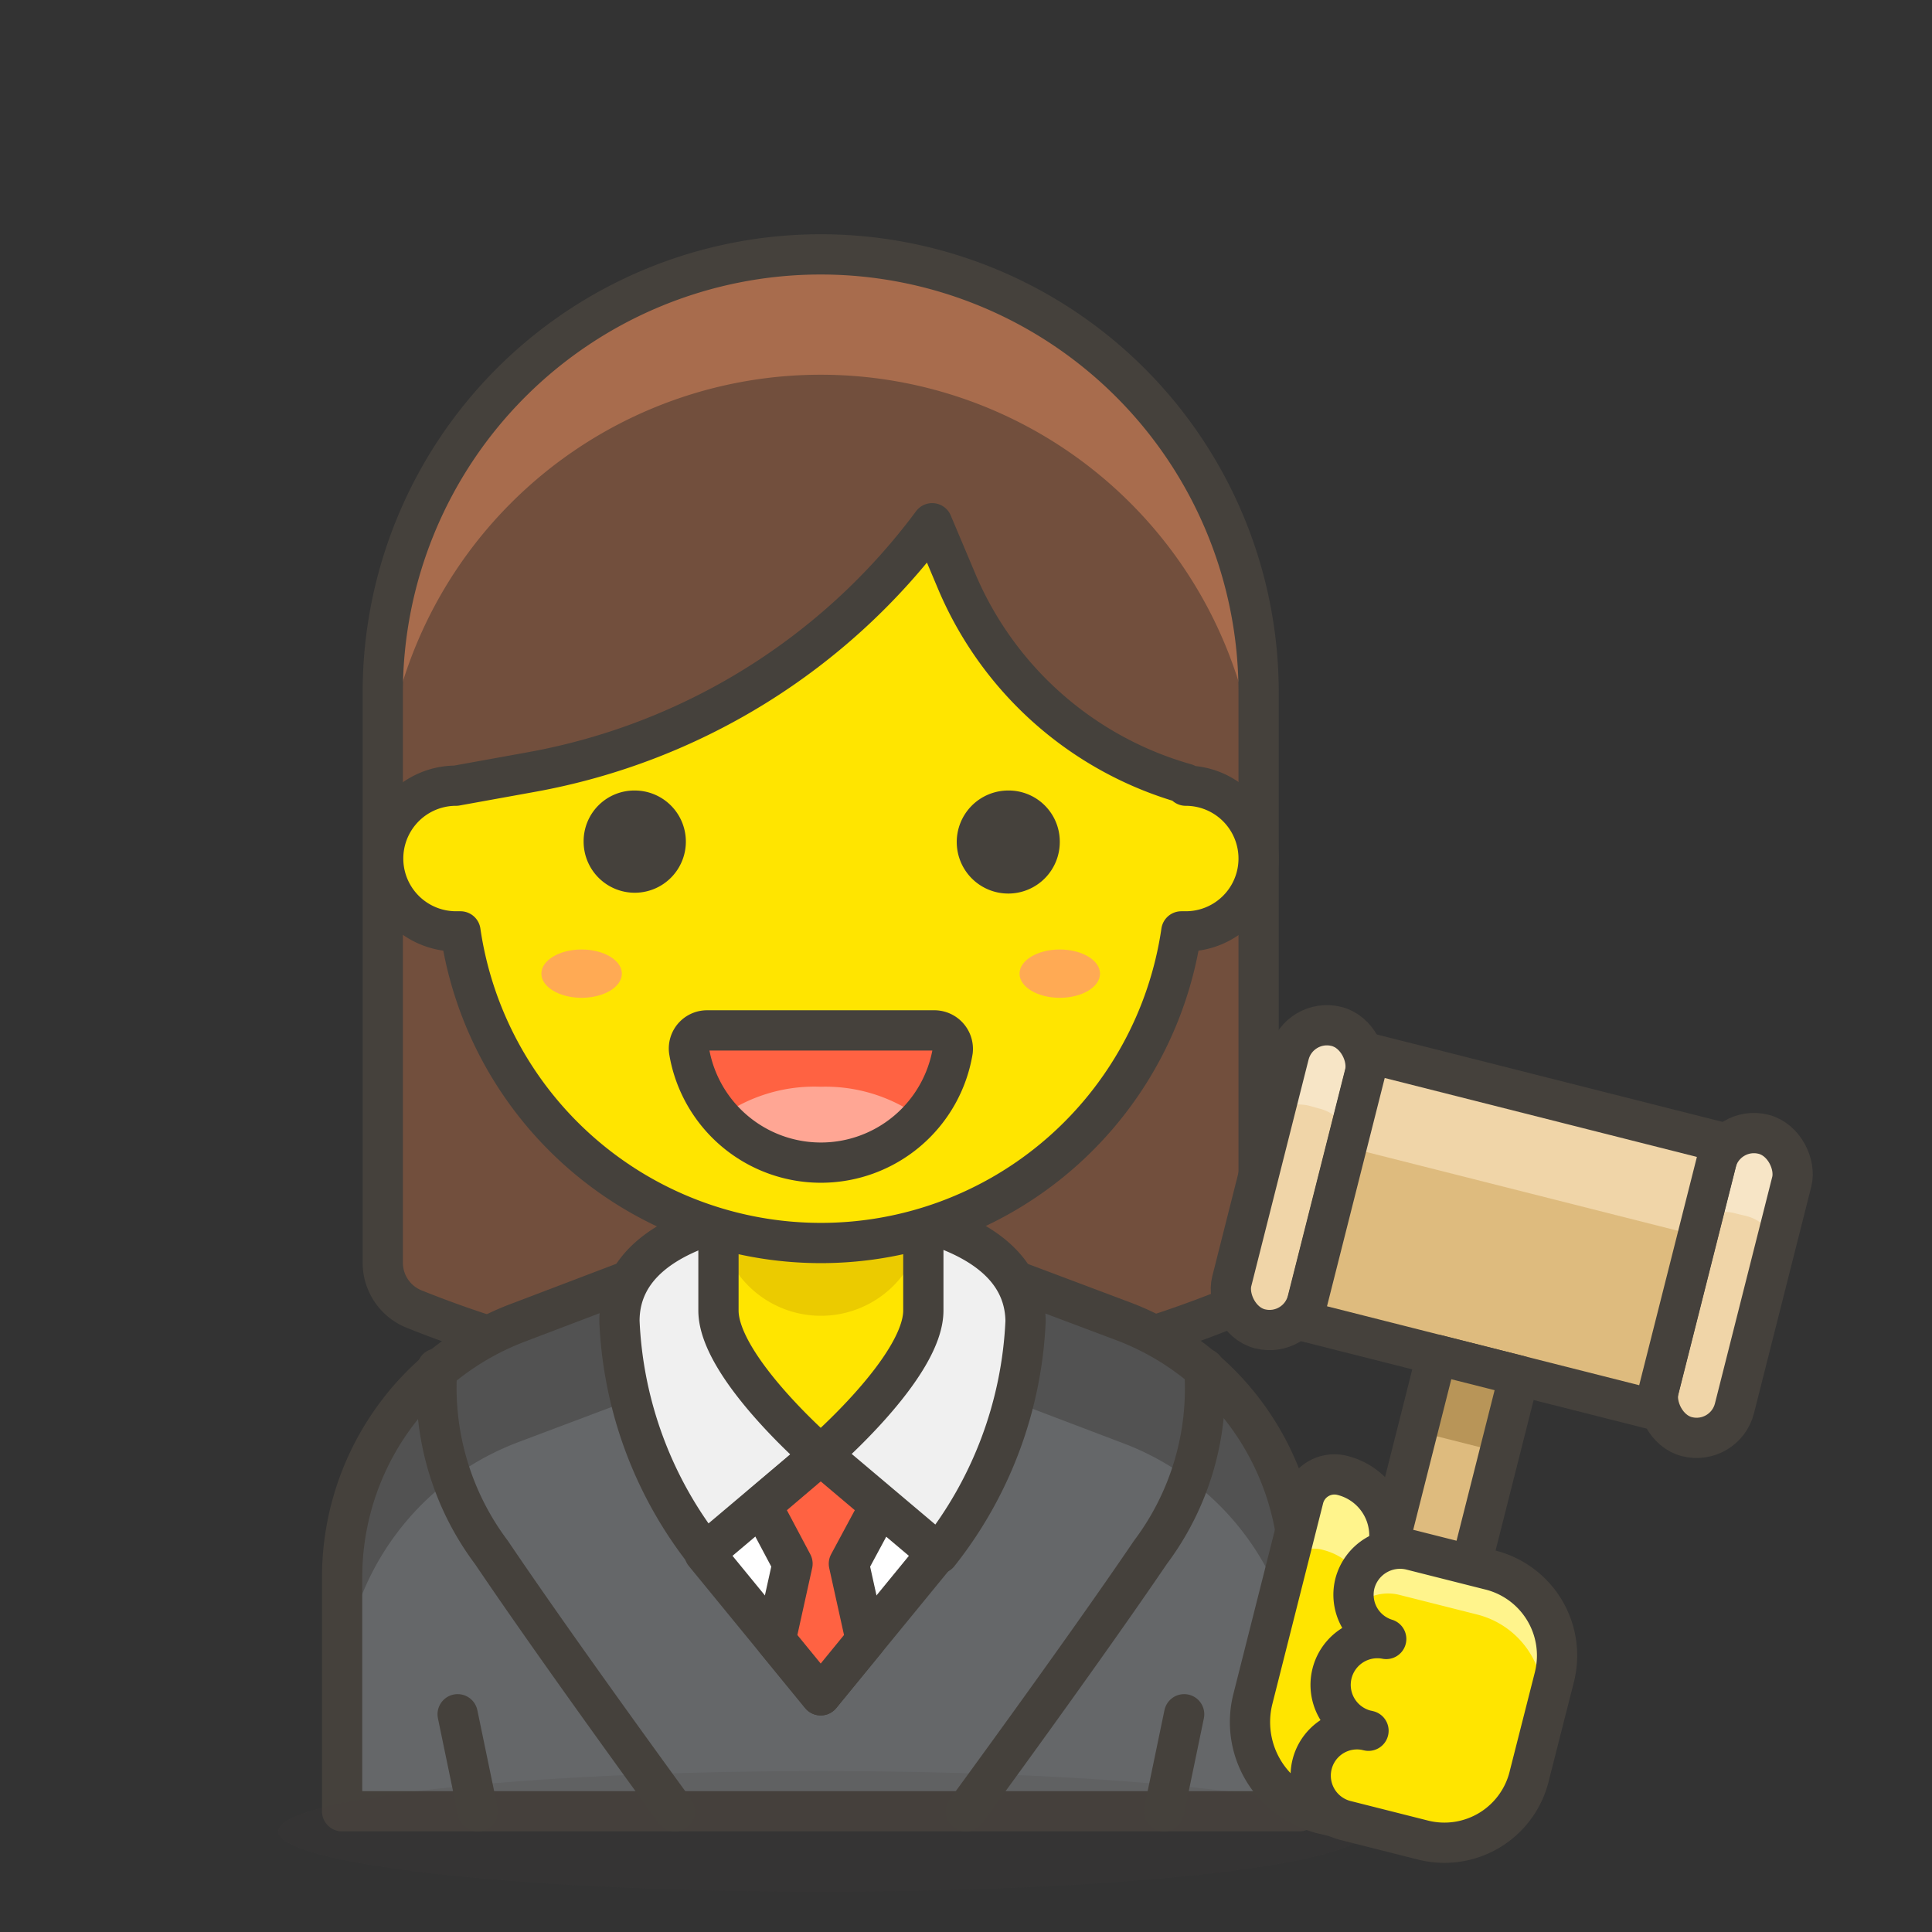 <svg width="48" height="48" xmlns="http://www.w3.org/2000/svg">

 <rect width="100%" height="100%" fill="#333333" stroke="none"/>

 <title/>
 <g>
  <title>background</title>
  <rect fill="none" id="canvas_background" height="402" width="582" y="-1" x="-1"/>
 </g>
 <g>
  <title>Layer 1</title>
  <path fill="#724f3d" id="_Path_" d="m20.39,6.32a10.88,10.88 0 0 1 10.88,10.87l0,14.19a1.23,1.23 0 0 1 -0.77,1.14l0,0a27.09,27.09 0 0 1 -20.22,0l0,0a1.24,1.24 0 0 1 -0.77,-1.14l0,-14.19a10.88,10.88 0 0 1 10.88,-10.87z" class="cls-1"/>
  <path fill="#a86c4d" id="_Path_2" d="m20.39,6.32a10.88,10.88 0 0 0 -10.88,10.87l0,3a10.88,10.88 0 0 1 21.76,0l0,-3a10.88,10.88 0 0 0 -10.88,-10.87z" class="cls-2"/>
  <path stroke-linejoin="round" stroke-linecap="round" stroke="#45413c" fill="none" id="_Path_3" d="m20.39,6.32a10.88,10.88 0 0 1 10.88,10.87l0,14.19a1.23,1.23 0 0 1 -0.77,1.14l0,0a27.09,27.09 0 0 1 -20.22,0l0,0a1.24,1.24 0 0 1 -0.77,-1.14l0,-14.19a10.88,10.88 0 0 1 10.88,-10.87z" class="cls-3"/>
  <path fill="#656769" id="svg_1" d="m27.94,32.84l-7.55,-2.84l-7.54,2.87a6.76,6.76 0 0 0 -4.35,6.28l0,5.85l23.78,0l0,-5.85a6.76,6.76 0 0 0 -4.34,-6.31z" class="cls-4"/>
  <path fill="#525252" id="svg_2" d="m27.94,32.84l-7.55,-2.84l-7.54,2.87a6.76,6.76 0 0 0 -4.35,6.28l0,3a6.76,6.76 0 0 1 4.35,-6.31l7.54,-2.84l7.55,2.87a6.76,6.76 0 0 1 4.34,6.31l0,-3a6.76,6.76 0 0 0 -4.34,-6.34z" class="cls-5"/>
  <path stroke-linejoin="round" stroke-linecap="round" stroke="#45413c" fill="none" id="svg_3" d="m27.94,32.84l-7.55,-2.84l-7.54,2.87a6.76,6.76 0 0 0 -4.35,6.28l0,5.85l23.78,0l0,-5.85a6.76,6.76 0 0 0 -4.34,-6.31z" class="cls-3"/>
  <ellipse opacity="0.15" fill="#45413c" ry="1.5" rx="13.5" id="_Ellipse_" cy="45.5" cx="20.41" class="cls-6"/>
  <path fill="#f0f0f0" stroke-linejoin="round" stroke-linecap="round" stroke="#45413c" id="svg_4" d="m20.39,30s-5,0 -5,2.82a10,10 0 0 0 2.15,5.78l2.89,-2.44l2.89,2.44a10,10 0 0 0 2.16,-5.78c-0.04,-2.82 -5.09,-2.82 -5.09,-2.82z" class="cls-7"/>
  <line stroke-linejoin="round" stroke-linecap="round" stroke="#45413c" fill="none" y2="42.59" y1="45" x2="11.37" x1="11.87" id="_Path_4" class="cls-3"/>
  <line stroke-linejoin="round" stroke-linecap="round" stroke="#45413c" fill="none" y2="42.59" y1="45" x2="29.42" x1="28.92" id="_Path_5" class="cls-3"/>
  <polygon fill="#ffffff" stroke-linejoin="round" stroke-linecap="round" stroke="#45413c" points="17.5 38.59 20.39 42.12 23.28 38.59 20.39 36.15 17.5 38.59" id="_Path_6" class="cls-8"/>
  <polygon fill="#ff6242" stroke-linejoin="round" stroke-linecap="round" stroke="#45413c" id="svg_5" points="21.87 37.4 20.39 36.15 18.92 37.4 19.69 38.85 19.27 40.75 20.39 42.12 21.51 40.75 21.09 38.85 21.87 37.4" class="cls-9"/>
  <path stroke-linejoin="round" stroke-linecap="round" stroke="#45413c" fill="none" id="_Path_7" d="m10.86,34a6.82,6.82 0 0 0 1.35,4.57c1.68,2.49 4.56,6.43 4.56,6.43" class="cls-3"/>
  <path stroke-linejoin="round" stroke-linecap="round" stroke="#45413c" fill="none" id="_Path_8" d="m29.92,34a6.77,6.77 0 0 1 -1.34,4.57c-1.69,2.49 -4.58,6.43 -4.58,6.43" class="cls-3"/>
  <rect fill="#f0d5a8" y="18.37" x="39.44" width="1.94" transform="rotate(14.19 8.16,-7.01) " ry="0.97" rx="0.97" id="_Rectangle_" height="7.75" class="cls-10"/>
  <path fill="#f7e5c6" id="_Path_9" d="m33.2,25.5a1,1 0 0 0 -1.18,0.7l-0.35,1.41a1.13,1.13 0 0 1 0.85,-0.14l0.25,0.07a1.07,1.07 0 0 1 0.75,0.66l0.39,-1.52a1,1 0 0 0 -0.71,-1.18z" class="cls-11"/>
  <rect stroke-linejoin="round" stroke-linecap="round" stroke="#45413c" fill="none" y="18.37" x="39.44" width="1.94" transform="rotate(14.19 8.16,-7.01) " ry="0.97" rx="0.97" id="_Rectangle_2" height="7.75" class="cls-3"/>
  <rect fill="#f0d5a8" y="18.53" x="51.03" width="1.94" transform="rotate(14.19 9.14,-9.53) " ry="0.97" rx="0.97" id="_Rectangle_3" height="7.75" class="cls-10"/>
  <path fill="#f7e5c6" id="_Path_10" d="m43.81,28.18a1,1 0 0 0 -1.18,0.7l-0.35,1.41a1,1 0 0 1 0.85,-0.14l0.25,0.06a1.08,1.08 0 0 1 0.75,0.67l0.39,-1.53a1,1 0 0 0 -0.71,-1.17z" class="cls-11"/>
  <rect stroke-linejoin="round" stroke-linecap="round" stroke="#45413c" fill="none" y="18.53" x="51.03" width="1.94" transform="rotate(14.19 9.14,-9.53) " ry="0.97" rx="0.97" id="_Rectangle_4" height="7.75" class="cls-3"/>
  <rect fill="#debb7e" y="18.9" x="41.71" width="9" transform="rotate(14.19 8.65,-8.27) " id="_Rectangle_5" height="6.85" class="cls-12"/>
  <rect fill="#f0d5a8" y="82.35" x="38.1" width="2.4" transform="rotate(-75.81 1.19,58.41) " id="_Path_11" height="9" class="cls-10"/>
  <rect stroke-linejoin="round" stroke-linecap="round" stroke="#45413c" fill="none" y="18.9" x="41.71" width="9" transform="rotate(14.19 8.65,-8.27) " id="_Rectangle_6" height="6.85" class="cls-3"/>
  <rect fill="#debb7e" y="26.3" x="45.01" width="2.11" transform="rotate(14.19 10.79,-7.44) " id="_Rectangle_7" height="11.75" class="cls-12"/>
  <rect fill="#b89558" y="95.5" x="29.23" width="1.96" transform="rotate(-75.81 -6.27,61.69) " id="_Path_12" height="2.11" class="cls-13"/>
  <rect stroke-linejoin="round" stroke-linecap="round" stroke="#45413c" fill="none" y="26.3" x="45.01" width="2.11" transform="rotate(14.19 10.79,-7.44) " id="_Rectangle_8" height="11.75" class="cls-3"/>
  <path fill="#ffe500" transform="rotate(14.19 10.99,-6.77) " id="_Rectangle_9" d="m43.32,29.85l0,0a1.54,1.54 0 0 1 1.54,1.54l0,6.73a0,0 0 0 1 0,0l0,0a2.34,2.34 0 0 1 -2.34,-2.34l0,-5.14a0.79,0.79 0 0 1 0.8,-0.79z" class="cls-14"/>
  <path fill="#fff48c" id="_Path_13" d="m33.35,36.65a0.8,0.8 0 0 0 -1,0.58l-0.47,1.86a0.79,0.79 0 0 1 1,-0.58a1.55,1.55 0 0 1 1.12,1.88l0.47,-1.86a1.55,1.55 0 0 0 -1.12,-1.88z" class="cls-15"/>
  <path stroke-linejoin="round" stroke-linecap="round" stroke="#45413c" fill="none" transform="rotate(14.19 10.99,-6.77) " id="_Rectangle_10" d="m43.32,29.85l0,0a1.54,1.54 0 0 1 1.54,1.54l0,6.73a0,0 0 0 1 0,0l0,0a2.34,2.34 0 0 1 -2.34,-2.34l0,-5.14a0.79,0.79 0 0 1 0.8,-0.79z" class="cls-3"/>
  <path fill="#ffe500" id="_Path_14" d="m37,39l-1.94,-0.49a1.16,1.16 0 0 0 -1.4,0.84a1.15,1.15 0 0 0 0.78,1.37a1.15,1.15 0 0 0 -0.44,2.28a1.15,1.15 0 0 0 -0.57,2.23l1.94,0.49l0,0a2.17,2.17 0 0 0 2.63,-1.62l0.62,-2.44a2.19,2.19 0 0 0 -1.62,-2.66z" class="cls-14"/>
  <path fill="#fff48c" id="_Path_15" d="m37,39l-1.94,-0.49a1.16,1.16 0 0 0 -1.4,0.84a1.18,1.18 0 0 0 0,0.59a1.15,1.15 0 0 1 1.09,-0.32l1.94,0.49a2.17,2.17 0 0 1 1.58,2.65l0.28,-1.1a2.19,2.19 0 0 0 -1.55,-2.66z" class="cls-15"/>
  <path stroke-linejoin="round" stroke-linecap="round" stroke="#45413c" fill="none" id="_Path_16" d="m37,39l-1.94,-0.49a1.16,1.16 0 0 0 -1.4,0.84a1.15,1.15 0 0 0 0.78,1.37a1.15,1.15 0 0 0 -0.44,2.28a1.15,1.15 0 0 0 -0.57,2.23l1.94,0.49l0,0a2.17,2.17 0 0 0 2.63,-1.62l0.62,-2.44a2.19,2.19 0 0 0 -1.62,-2.66z" class="cls-3"/>
  <path fill="#ffe500" id="svg_6" d="m20.39,27.16a2.55,2.55 0 0 0 -2.54,2.55l0,2.85c0,1.4 2.54,3.59 2.54,3.59s2.55,-2.19 2.55,-3.59l0,-2.85a2.55,2.55 0 0 0 -2.55,-2.55z" class="cls-14"/>
  <path fill="#ebcb00" id="_Path_17" d="m20.39,27.16a2.55,2.55 0 0 0 -2.54,2.55l0,0.59a2.55,2.55 0 0 0 5.09,0l0,-0.59a2.55,2.55 0 0 0 -2.55,-2.55z" class="cls-16"/>
  <path stroke-linejoin="round" stroke-linecap="round" stroke="#45413c" fill="none" id="svg_7" d="m20.39,27.16a2.55,2.55 0 0 0 -2.54,2.55l0,2.85c0,1.4 2.54,3.59 2.54,3.59s2.55,-2.19 2.55,-3.59l0,-2.85a2.55,2.55 0 0 0 -2.55,-2.55z" class="cls-3"/>
  <path fill="#ffe500" stroke-linejoin="round" stroke-linecap="round" stroke="#45413c" id="_Path_18" d="m29.46,19.47a8.77,8.77 0 0 1 -5.68,-5l-0.62,-1.47a15.92,15.92 0 0 1 -9.95,6.18l-1.88,0.34a1.81,1.81 0 1 0 0,3.62l0.11,0a9.05,9.05 0 0 0 17.91,0l0.11,0a1.81,1.81 0 0 0 0,-3.62l0,-0.05z" class="cls-17"/>
  <path fill="#45413c" stroke-linejoin="round" stroke-linecap="round" stroke="#45413c" id="_Path_19" d="m15,20.91a0.77,0.77 0 1 0 0.77,-0.77a0.76,0.76 0 0 0 -0.77,0.77z" class="cls-18"/>
  <path fill="#45413c" stroke-linejoin="round" stroke-linecap="round" stroke="#45413c" id="_Path_20" d="m25.83,20.91a0.78,0.78 0 1 1 -0.78,-0.77a0.77,0.77 0 0 1 0.78,0.77z" class="cls-18"/>
  <path fill="#ff6242" id="_Path_21" d="m17.56,25.6a0.45,0.45 0 0 0 -0.44,0.51a3.32,3.32 0 0 0 6.55,0a0.46,0.46 0 0 0 -0.44,-0.51l-5.67,0z" class="cls-19"/>
  <path fill="#ffa694" id="_Path_22" d="m20.39,27a4,4 0 0 0 -2.52,0.77a3.36,3.36 0 0 0 5,0a4,4 0 0 0 -2.48,-0.77z" class="cls-20"/>
  <path stroke-linejoin="round" stroke-linecap="round" stroke="#45413c" fill="none" id="_Path_23" d="m17.56,25.6a0.45,0.45 0 0 0 -0.44,0.51a3.32,3.32 0 0 0 6.55,0a0.46,0.46 0 0 0 -0.44,-0.51l-5.67,0z" class="cls-3"/>
  <ellipse fill="#ffaa54" ry="0.6" rx="1" id="_Ellipse_2" cy="24.19" cx="14.45" class="cls-21"/>
  <ellipse fill="#ffaa54" ry="0.6" rx="1" id="_Ellipse_3" cy="24.19" cx="26.33" class="cls-21"/>
 </g>
</svg>